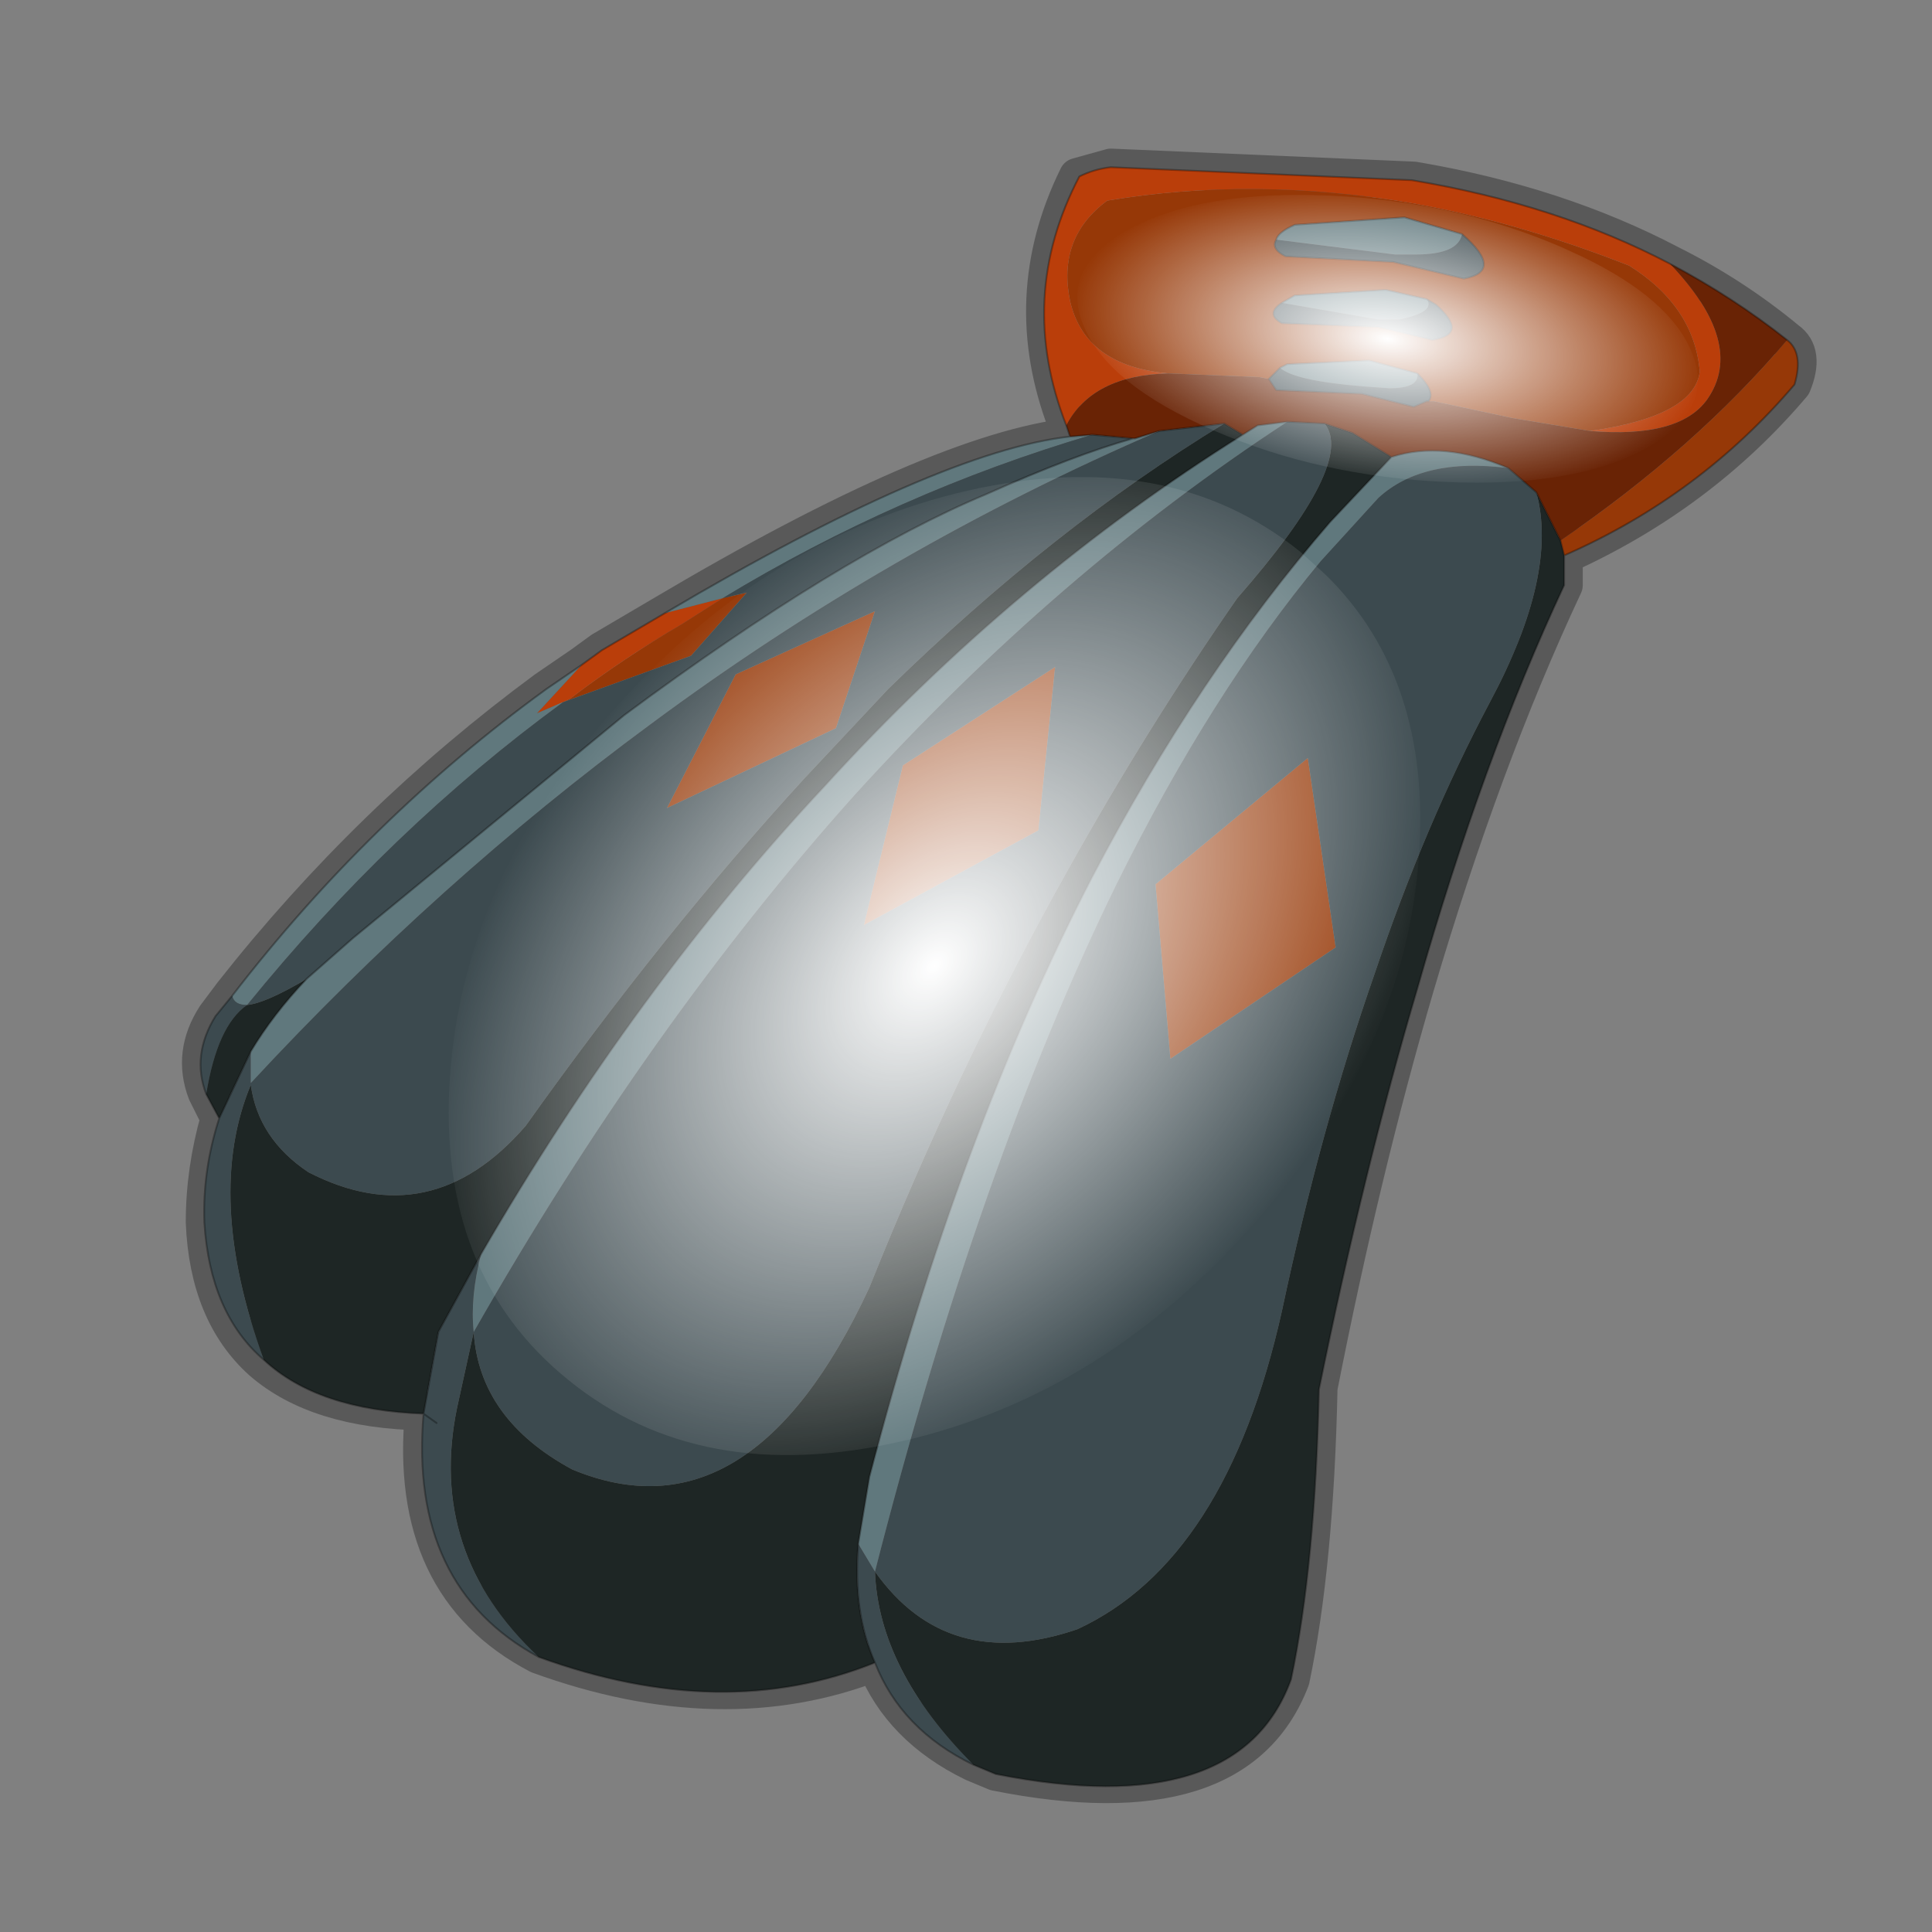 <?xml version="1.0" encoding="UTF-8" standalone="no"?>
<svg xmlns:xlink="http://www.w3.org/1999/xlink" height="520.0px" width="520.0px" xmlns="http://www.w3.org/2000/svg">
  <rect width="100%" height="100%" fill="#808080" stroke="none"/>
  <g transform="matrix(10.0, 0.0, 0.0, 10.0, 0.0, 0.0)">
    <use height="52.0" transform="matrix(1.0, 0.0, 0.0, 1.0, 0.0, 0.0)" width="52.0" xlink:href="#shape0"/>
    <use height="136.85" transform="matrix(0.164, 0.016, -0.08, 0.191, 18.463, 11.749)" width="148.25" xlink:href="#sprite0"/>
    <use height="136.85" transform="matrix(0.112, 0.021, -0.021, 0.051, 30.478, 4.073)" width="148.25" xlink:href="#sprite0"/>
  </g>
  <defs>
    <g id="shape0" transform="matrix(1.0, 0.0, 0.0, 1.0, 0.0, 0.0)">
      <path d="M52.0 0.0 L52.0 52.0 0.0 52.0 0.0 0.0 52.0 0.0" fill="#795fa9" fill-opacity="0.0" fill-rule="evenodd" stroke="none"/>
      <path d="M48.25 10.35 Q45.75 13.3 42.1 14.95 L42.1 15.75 Q39.9 20.45 38.1 26.55 36.65 31.5 35.5 37.35 35.4 42.1 34.75 45.2 33.3 49.0 26.8 47.7 L26.2 47.45 Q24.25 46.5 23.55 44.75 19.45 46.35 14.5 44.55 10.95 42.7 11.4 38.0 8.55 37.95 7.05 36.65 5.6 35.35 5.5 32.9 5.5 31.5 5.9 30.1 L5.55 29.4 Q5.15 28.35 5.8 27.35 L6.25 26.75 Q9.95 22.05 14.7 18.55 L15.65 17.9 16.2 17.5 17.9 16.5 Q25.25 12.15 28.85 11.75 L28.7 11.4 Q27.4 8.0 29.0 4.75 L29.9 4.5 38.05 4.85 Q41.9 5.5 44.95 7.1 46.65 7.95 48.1 9.15 48.6 9.5 48.25 10.35 Z" fill="none" stroke="#000000" stroke-linecap="round" stroke-linejoin="round" stroke-opacity="0.302" stroke-width="1.0"/>
      <path d="M31.45 10.05 Q29.2 9.85 28.8 8.1 28.45 6.4 29.8 5.4 33.7 4.75 37.9 5.45 40.8 5.95 43.85 7.15 45.6 8.25 45.75 10.0 45.6 11.2 42.8 11.6 L40.7 11.25 38.6 10.8 38.45 10.8 Q38.65 10.55 38.15 10.05 L36.85 9.7 34.65 9.8 34.45 9.9 34.15 10.2 33.9 10.15 31.45 10.05 M48.1 9.15 Q48.55 9.5 48.3 10.35 45.75 13.35 42.1 14.95 L42.0 14.55 Q45.65 12.05 48.1 9.15 M39.35 6.3 L37.8 5.85 34.85 6.05 Q34.4 6.25 34.35 6.45 34.2 6.7 34.6 6.9 L37.5 7.05 39.4 7.5 Q40.5 7.3 39.35 6.3 M38.4 8.05 L37.3 7.8 34.85 7.95 34.5 8.15 Q34.05 8.45 34.5 8.7 L37.1 8.8 38.55 9.15 Q39.55 9.0 38.65 8.2 L38.4 8.05 M19.45 16.1 L20.1 15.95 18.6 17.65 15.15 18.9 15.35 18.8 Q16.8 17.7 18.35 16.8 L19.45 16.1 M27.95 22.35 L23.25 24.9 24.3 20.6 28.4 17.95 27.95 22.35 M23.55 16.45 L22.5 19.6 17.95 21.75 19.8 18.15 23.55 16.45 M31.5 28.5 L31.1 23.8 35.2 20.4 35.95 25.5 31.5 28.5" fill="#963807" fill-rule="evenodd" stroke="none"/>
      <path d="M44.95 7.1 Q47.0 9.25 45.95 10.75 45.2 11.8 42.8 11.6 45.6 11.2 45.75 10.0 45.6 8.25 43.85 7.15 40.8 5.95 37.9 5.45 33.7 4.75 29.8 5.4 28.45 6.4 28.8 8.1 29.2 9.85 31.45 10.05 29.4 10.1 28.7 11.45 27.35 8.0 29.05 4.75 29.45 4.55 29.9 4.5 L38.0 4.85 Q41.9 5.5 44.95 7.1 M15.65 17.9 L16.2 17.5 17.9 16.5 19.45 16.1 18.35 16.8 Q16.8 17.7 15.35 18.8 L15.15 18.9 14.45 19.2 15.65 17.9" fill="#ba3e0a" fill-rule="evenodd" stroke="none"/>
      <path d="M6.25 26.8 Q9.95 22.0 14.7 18.55 L15.65 17.9 14.45 19.2 15.15 18.9 Q10.5 22.3 6.65 27.05 6.3 27.05 6.25 26.8 M17.9 16.5 Q25.25 12.15 28.8 11.75 L29.4 11.7 Q24.15 13.25 19.45 16.1 L17.9 16.5 M34.35 6.45 Q34.4 6.25 34.85 6.05 L37.8 5.85 39.35 6.3 Q39.25 6.85 38.1 6.85 L37.55 6.85 34.35 6.45 M34.5 8.15 L34.85 7.95 37.3 7.8 38.4 8.05 Q38.65 8.4 37.65 8.6 L37.1 8.6 34.5 8.15 M38.15 10.05 Q38.2 10.45 37.4 10.45 L36.7 10.4 Q34.85 10.25 34.45 9.9 L34.65 9.8 36.85 9.7 38.15 10.05 M34.65 11.35 Q28.45 15.4 23.0 21.4 17.45 27.6 12.75 35.85 12.65 34.9 12.95 33.75 17.1 26.6 22.2 21.15 27.3 15.55 33.45 11.7 L33.85 11.45 34.65 11.35 M23.1 41.55 L23.4 39.75 Q25.8 30.55 29.4 23.6 32.25 18.15 35.8 14.05 L37.45 12.3 Q38.85 11.85 40.6 12.6 38.3 12.3 37.1 13.4 L35.55 15.1 Q32.6 18.65 30.05 23.8 26.35 31.35 23.55 42.3 L23.1 41.55 M8.25 26.35 L9.5 25.25 16.8 19.25 Q22.6 14.95 26.55 13.3 28.9 12.25 30.5 11.8 L30.55 11.8 31.2 11.6 Q23.9 14.75 17.5 19.5 11.8 23.7 6.75 29.15 L6.75 28.3 Q7.35 27.3 8.25 26.35" fill="#60787d" fill-rule="evenodd" stroke="none"/>
      <path d="M38.45 10.8 L38.4 10.8 38.05 10.95 36.65 10.6 34.35 10.5 34.15 10.2 34.45 9.9 Q34.85 10.25 36.7 10.4 L37.4 10.45 Q38.2 10.45 38.15 10.05 38.65 10.55 38.45 10.8 M26.2 47.5 Q24.25 46.55 23.55 44.75 22.95 43.4 23.1 41.55 L23.55 42.3 Q26.35 31.35 30.05 23.8 32.6 18.65 35.55 15.1 L37.1 13.4 Q38.3 12.3 40.6 12.6 L41.35 13.25 Q41.95 15.45 40.1 18.9 38.35 22.2 37.0 26.2 35.55 30.35 34.5 35.3 33.0 42.0 29.0 43.85 25.5 45.05 23.55 42.3 23.65 44.95 26.2 47.5 M14.5 44.6 Q11.0 42.7 11.4 38.05 L11.8 35.85 12.95 33.75 Q12.65 34.9 12.75 35.85 17.45 27.6 23.0 21.4 28.45 15.4 34.65 11.35 L35.65 11.4 Q36.5 12.45 33.3 16.1 30.9 19.55 28.75 23.4 25.8 28.65 23.4 34.65 20.2 41.55 15.4 39.55 12.9 38.2 12.75 35.85 L12.3 37.9 Q11.5 41.8 14.5 44.6 M7.1 36.6 Q5.65 35.35 5.5 32.9 5.45 31.5 5.9 30.1 L6.75 28.3 6.75 29.15 Q11.8 23.7 17.5 19.5 23.9 14.75 31.2 11.6 L32.95 11.4 Q28.35 14.2 23.9 18.55 L21.65 20.95 Q17.85 25.1 14.15 30.3 11.6 33.25 8.3 31.55 6.95 30.65 6.75 29.2 5.5 32.2 7.1 36.6 M5.55 29.45 Q5.15 28.4 5.8 27.35 L6.25 26.8 Q6.3 27.05 6.65 27.05 10.5 22.3 15.15 18.9 L18.6 17.65 20.1 15.95 19.45 16.1 Q24.15 13.25 29.4 11.7 L30.5 11.8 Q28.9 12.25 26.55 13.3 22.6 14.95 16.8 19.25 L9.5 25.25 8.25 26.35 Q7.15 27.0 6.65 27.05 5.85 27.6 5.55 29.45 M39.35 6.3 Q40.5 7.3 39.4 7.5 L37.5 7.05 34.6 6.9 Q34.2 6.7 34.35 6.45 L37.55 6.85 38.1 6.85 Q39.25 6.85 39.35 6.3 M34.5 8.15 L37.1 8.6 37.65 8.6 Q38.65 8.4 38.4 8.05 L38.65 8.2 Q39.55 9.0 38.55 9.15 L37.1 8.8 34.5 8.7 Q34.05 8.45 34.5 8.15 M11.75 38.3 L11.4 38.05 11.75 38.3 M23.55 16.45 L19.8 18.15 17.95 21.75 22.5 19.6 23.55 16.45 M27.95 22.35 L28.4 17.95 24.3 20.6 23.25 24.9 27.95 22.35 M31.5 28.5 L35.95 25.5 35.2 20.4 31.1 23.8 31.5 28.5" fill="#3c4a4f" fill-rule="evenodd" stroke="none"/>
      <path d="M42.1 14.95 L42.1 15.75 Q39.9 20.45 38.15 26.6 36.7 31.5 35.5 37.4 35.4 42.1 34.75 45.2 33.35 49.05 26.8 47.75 L26.2 47.5 Q23.65 44.95 23.55 42.3 25.5 45.05 29.0 43.85 33.0 42.0 34.5 35.3 35.55 30.35 37.0 26.2 38.35 22.2 40.1 18.9 41.95 15.45 41.35 13.25 L42.0 14.55 42.1 14.95 M23.55 44.75 Q19.45 46.4 14.5 44.6 11.5 41.8 12.3 37.9 L12.75 35.85 Q12.9 38.2 15.4 39.55 20.2 41.55 23.4 34.65 25.8 28.65 28.75 23.4 30.9 19.55 33.3 16.1 36.5 12.45 35.65 11.4 L36.4 11.65 37.45 12.3 35.8 14.05 Q32.25 18.15 29.4 23.6 25.8 30.55 23.4 39.75 L23.1 41.55 Q22.95 43.4 23.55 44.75 M11.4 38.05 Q8.55 37.95 7.1 36.6 5.5 32.2 6.75 29.2 6.95 30.65 8.3 31.55 11.6 33.25 14.15 30.3 17.85 25.1 21.65 20.95 L23.9 18.55 Q28.35 14.2 32.95 11.4 L33.45 11.7 Q27.3 15.55 22.2 21.15 17.1 26.6 12.95 33.75 L11.8 35.85 11.4 38.05 M5.9 30.1 L5.55 29.45 Q5.85 27.6 6.65 27.05 7.15 27.0 8.25 26.35 7.35 27.3 6.75 28.3 L5.9 30.1" fill="#1e2625" fill-rule="evenodd" stroke="none"/>
      <path d="M42.8 11.6 Q45.2 11.8 45.95 10.75 47.0 9.25 44.95 7.1 46.65 8.0 48.1 9.15 45.65 12.05 42.0 14.55 L41.35 13.25 40.6 12.6 Q38.85 11.85 37.45 12.3 L36.4 11.65 35.65 11.4 34.65 11.35 33.85 11.45 33.45 11.7 32.95 11.4 31.2 11.6 30.55 11.8 30.5 11.8 29.4 11.7 28.8 11.75 28.7 11.45 Q29.4 10.1 31.45 10.05 L33.9 10.15 34.15 10.2 34.35 10.5 36.65 10.6 38.05 10.95 38.4 10.8 38.45 10.8 38.6 10.8 40.7 11.25 42.8 11.6" fill="#692305" fill-rule="evenodd" stroke="none"/>
      <path d="M44.95 7.1 Q41.9 5.5 38.0 4.85 L29.9 4.5 Q29.45 4.55 29.05 4.75 27.35 8.0 28.7 11.45 M38.45 10.8 L38.4 10.8 38.05 10.95 36.65 10.6 34.35 10.5 34.15 10.2 M44.95 7.1 Q46.65 8.0 48.1 9.15 48.55 9.5 48.3 10.35 45.75 13.35 42.1 14.95 L42.1 15.75 Q39.9 20.45 38.15 26.6 36.7 31.5 35.5 37.4 35.4 42.1 34.75 45.2 33.35 49.05 26.8 47.75 L26.2 47.5 Q24.25 46.55 23.55 44.75 19.45 46.4 14.5 44.6 11.0 42.7 11.4 38.05 8.55 37.95 7.1 36.6 5.65 35.35 5.5 32.9 5.45 31.5 5.9 30.1 L5.55 29.45 Q5.15 28.4 5.8 27.35 L6.25 26.8 Q9.95 22.0 14.7 18.55 L15.65 17.9 16.2 17.5 17.9 16.5 Q25.25 12.15 28.8 11.75 L28.7 11.45 M34.35 6.45 Q34.4 6.25 34.85 6.05 L37.8 5.85 39.35 6.3 Q40.5 7.3 39.4 7.5 L37.5 7.05 34.6 6.9 Q34.2 6.7 34.35 6.45 M38.4 8.05 L37.3 7.8 34.85 7.95 34.5 8.15 M38.4 8.05 L38.65 8.2 Q39.55 9.0 38.55 9.15 L37.1 8.8 34.5 8.7 Q34.05 8.45 34.5 8.15 M37.45 12.3 L36.4 11.65 35.65 11.4 34.65 11.35 M38.15 10.05 L36.85 9.7 34.65 9.8 34.45 9.9 34.15 10.2 M12.95 33.75 L11.8 35.85 11.4 38.05 11.75 38.3 M33.45 11.7 L33.85 11.45 34.65 11.35 M32.95 11.4 L33.45 11.7 Q27.3 15.55 22.2 21.15 17.1 26.6 12.95 33.75 M37.45 12.3 L35.8 14.05 Q32.25 18.15 29.4 23.6 25.8 30.55 23.4 39.75 L23.1 41.55 M40.6 12.6 Q38.85 11.85 37.45 12.3 M38.45 10.8 Q38.65 10.55 38.15 10.05 M42.0 14.55 L42.1 14.95 M41.35 13.25 L42.0 14.55 M40.6 12.6 L41.35 13.25 M8.25 26.35 L9.5 25.25 16.8 19.25 Q22.6 14.95 26.55 13.3 28.9 12.25 30.5 11.8 L29.4 11.7 28.8 11.75 M8.25 26.35 Q7.35 27.3 6.75 28.3 L5.9 30.1 M31.2 11.6 L30.55 11.8 30.5 11.8 M31.2 11.6 L32.95 11.4 M23.55 44.75 Q22.95 43.4 23.1 41.55" fill="none" stroke="#000000" stroke-linecap="round" stroke-linejoin="round" stroke-opacity="0.302" stroke-width="0.05"/>
    </g>
    <g id="sprite0" transform="matrix(1.0, 0.0, 0.0, 1.0, 73.5, 65.0)">
      <use height="136.85" transform="matrix(1.0, 0.0, 0.0, 1.0, -73.5, -65.0)" width="148.25" xlink:href="#shape1"/>
    </g>
    <g id="shape1" transform="matrix(1.0, 0.0, 0.0, 1.0, 73.5, 65.0)">
      <path d="M36.65 -54.65 Q60.05 -42.0 69.75 -17.95 80.55 8.9 68.0 34.1 55.45 59.35 26.8 68.2 -1.8 77.05 -29.7 64.3 -57.6 51.6 -68.45 24.75 -79.3 -2.05 -66.75 -27.25 L-66.7 -27.3 Q-54.1 -52.5 -25.5 -61.4 3.1 -70.2 31.0 -57.5 L36.65 -54.65" fill="url(#gradient0)" fill-rule="evenodd" stroke="none"/>
    </g>
    <radialGradient cx="0" cy="0" gradientTransform="matrix(0.091, 0.0, 0.0, 0.091, 0.6, 3.4)" gradientUnits="userSpaceOnUse" id="gradient0" r="819.2" spreadMethod="pad">
      <stop offset="0.0" stop-color="#ffffff"/>
      <stop offset="1.0" stop-color="#ffffff" stop-opacity="0.0"/>
    </radialGradient>
  </defs>
</svg>

